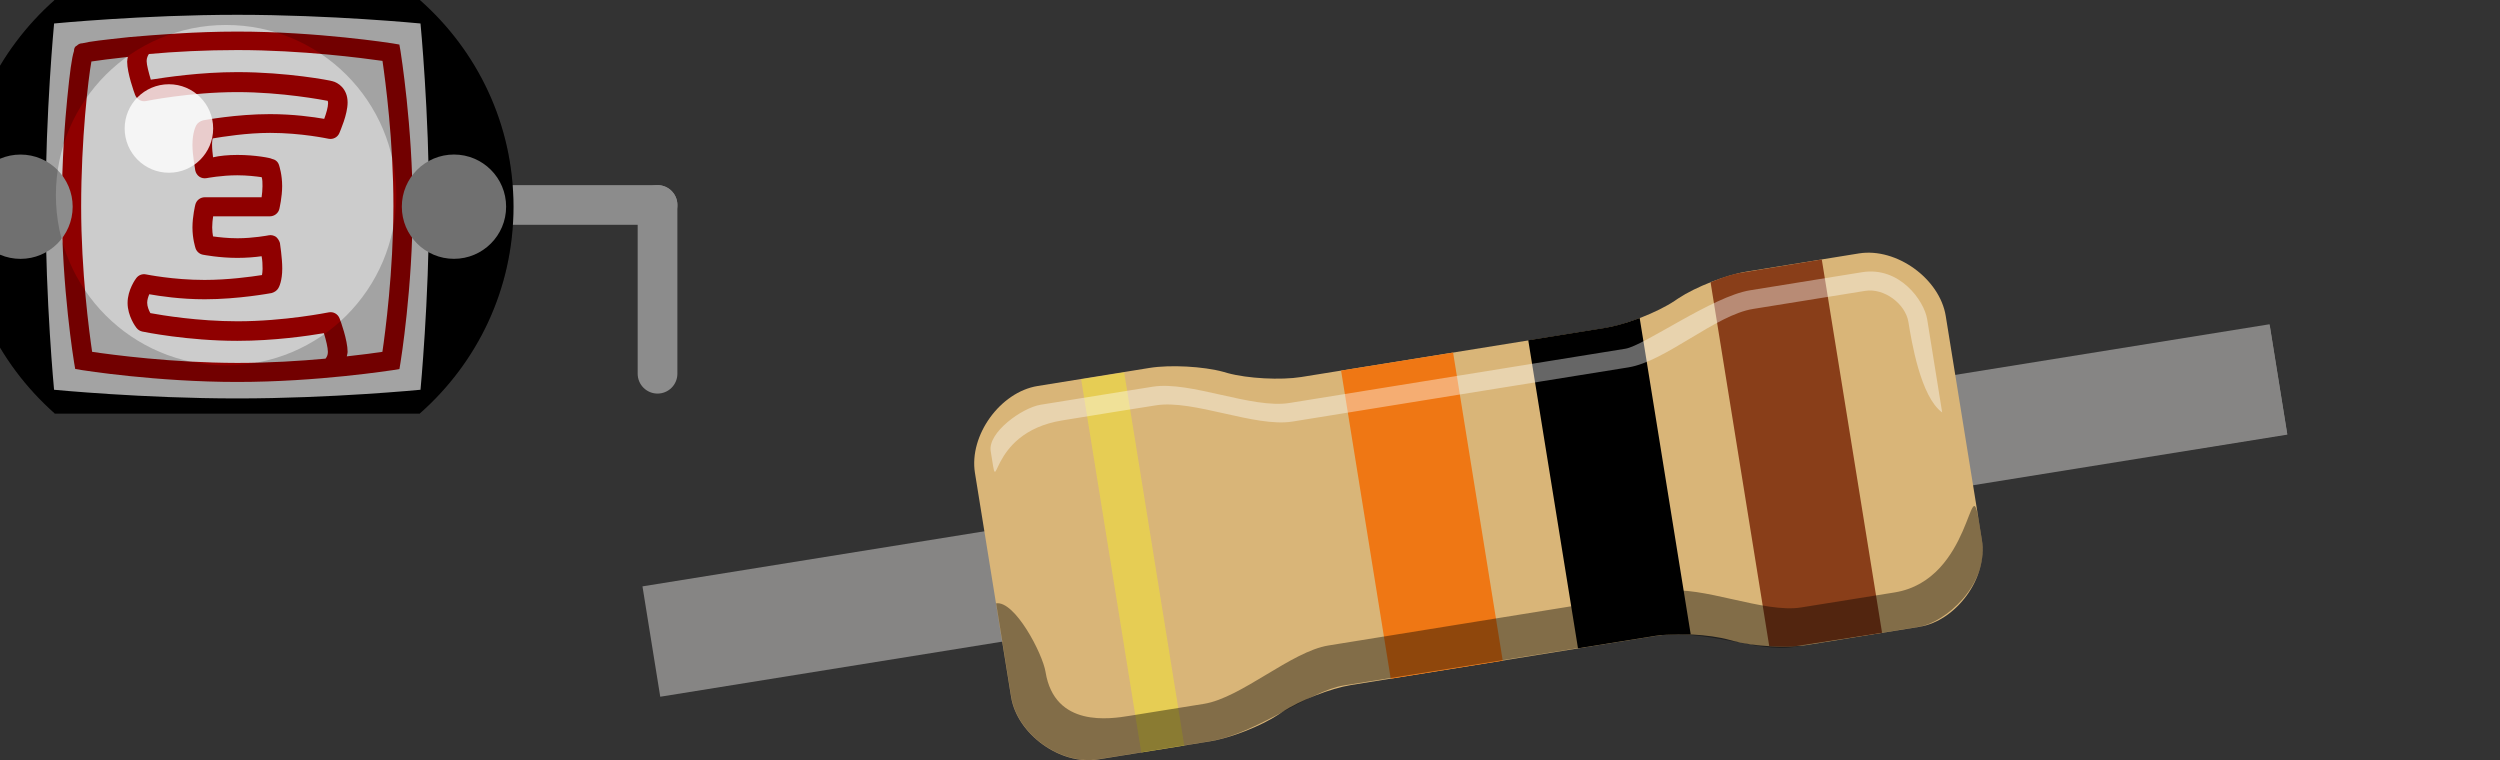 <?xml version="1.0" encoding="utf-8"?>
<!-- Generator: Adobe Illustrator 16.0.0, SVG Export Plug-In . SVG Version: 6.00 Build 0)  -->
<!DOCTYPE svg PUBLIC "-//W3C//DTD SVG 1.1//EN" "http://www.w3.org/Graphics/SVG/1.1/DTD/svg11.dtd">
<svg version="1.1" id="Layer_1" xmlns:svg="http://www.w3.org/2000/svg"
	 xmlns="http://www.w3.org/2000/svg" xmlns:xlink="http://www.w3.org/1999/xlink" x="0px" y="0px" width="132.211px"
	 height="40.201px" viewBox="0 0 132.211 40.201" enable-background="new 0 0 132.211 40.201" xml:space="preserve">
<rect x="0" y="0" width="132.211" height="40.201" fill="#333333" stroke="none"/>
<path fill="none" stroke="#8C8C8C" stroke-width="2.1" stroke-linecap="round" stroke-linejoin="round" d="M-9.681,10.84v8.924"/>
<path fill="none" stroke="#8C8C8C" stroke-width="2.1" stroke-linecap="round" stroke-linejoin="round" d="M34.773,10.84v8.924"/>
<g>
	<g id="breadboard">
		<rect id="connector0pin" x="-11.212" y="8.569" fill="none" width="2" height="2"/>
		<rect id="connector1pin" x="31.988" y="8.569" fill="none" width="2" height="2"/>
		<g id="connector0leg">
		</g>
		<g id="connector1leg">
		</g>
		<g>
			<path fill="none" stroke="#8C8C8C" stroke-width="2.1" stroke-linecap="round" d="M34.773,10.84H-9.681"/>
			<path d="M-2.052,10.93c0,4.355,1.918,8.254,4.945,10.934h19.31c3.035-2.676,4.953-6.572,4.953-10.934
				c0-4.354-1.918-8.252-4.953-10.93H2.891C-0.134,2.674-2.052,6.574-2.052,10.93z"/>
			<rect x="2.891" width="19.312" height="21.862"/>
			<path fill="#CCCCCC" d="M22.238,20.612c0,0-4.699,0.459-9.691,0.459c-4.992,0-9.688-0.459-9.688-0.459s-0.447-4.688-0.447-9.682
				c0-4.992,0.449-9.688,0.449-9.688s4.696-0.459,9.688-0.459c4.99,0,9.689,0.459,9.689,0.459s0.453,4.695,0.453,9.688
				C22.684,15.924,22.238,20.612,22.238,20.612z"/>
			<path fill="#8F0000" d="M21.184,2.719l-0.063-0.363l-0.367-0.063c-0.043-0.006-3.959-0.623-8.208-0.623
				c-2.218,0-4.326,0.174-5.702,0.291C5.461,2.11,4.744,2.19,4.355,2.289c-0.113,0-0.21,0.043-0.29,0.125
				C3.941,2.469,3.916,2.576,3.912,2.699c-0.12,0.377-0.217,1.1-0.358,2.525C3.448,6.297,3.269,8.479,3.269,10.94
				c0,4.271,0.641,8.176,0.646,8.209l0.062,0.363l0.362,0.061c0.038,0.008,3.942,0.627,8.21,0.627c4.275,0,8.171-0.623,8.208-0.623
				l0.367-0.061l0.059-0.361c0.008-0.043,0.641-3.959,0.641-8.211S21.188,2.758,21.184,2.719z M4.872,18.606
				c-0.154-1.049-0.58-4.236-0.58-7.676c0-3.6,0.376-6.764,0.542-7.678C5.2,3.198,5.887,3.104,6.761,3.01
				C6.748,3.096,6.725,3.166,6.725,3.26c0,0.611,0.376,1.643,0.42,1.758c0.09,0.238,0.334,0.377,0.584,0.324
				c0.024-0.004,2.314-0.471,4.82-0.471c2.376,0,4.541,0.418,4.779,0.461c0.004,0.01,0.023,0.039,0.023,0.121
				c0,0.209-0.098,0.543-0.205,0.832c-0.564-0.098-1.631-0.25-2.869-0.25c-1.772,0-3.47,0.316-3.54,0.33
				c-0.15,0.043-0.276,0.125-0.353,0.252C10.35,6.678,10.178,7.01,10.178,7.66c0,0.541,0.143,1.291,0.148,1.352
				c0.025,0.123,0.102,0.254,0.214,0.33c0.114,0.078,0.254,0.104,0.39,0.078c0.006,0,0.778-0.15,1.618-0.15
				c0.519,0,0.99,0.057,1.291,0.1c0.043,0.131,0.043,0.295,0.043,0.482c0,0.205-0.023,0.408-0.047,0.58h-1.289H10.83
				c-0.238,0-0.444,0.162-0.5,0.391c-0.006,0.023-0.152,0.619-0.152,1.207c0,0.602,0.15,1.049,0.164,1.102
				c0.06,0.172,0.208,0.303,0.388,0.338c0.036,0.006,0.872,0.168,1.816,0.168c0.494,0,0.952-0.039,1.289-0.088
				c0.043,0.211,0.051,0.459,0.051,0.67c0,0.148-0.018,0.238-0.031,0.326c-0.561,0.088-1.792,0.258-3.042,0.258
				c-1.666,0-3.069-0.291-3.084-0.291c-0.2-0.043-0.399,0.031-0.52,0.193c-0.04,0.049-0.462,0.627-0.462,1.314
				c0,0.689,0.422,1.26,0.472,1.322c0.076,0.098,0.184,0.166,0.304,0.191c0.097,0.023,2.414,0.492,5.026,0.492
				c1.97,0,3.769-0.268,4.58-0.406c0.109,0.354,0.211,0.768,0.211,0.99c0,0.166-0.059,0.277-0.125,0.357
				c-1.352,0.125-2.973,0.227-4.677,0.227C9.109,19.186,5.919,18.762,4.872,18.606z M20.223,18.606
				c-0.379,0.057-1.043,0.15-1.883,0.24c0.012-0.082,0.043-0.15,0.043-0.246c0-0.607-0.375-1.641-0.422-1.754
				c-0.088-0.24-0.334-0.379-0.584-0.326c-0.033,0.004-2.316,0.471-4.82,0.471c-2.084,0-4.002-0.32-4.605-0.432
				C7.87,16.416,7.784,16.2,7.784,16.012c0-0.152,0.052-0.313,0.111-0.451c0.55,0.098,1.652,0.266,2.931,0.266
				c1.771,0,3.471-0.318,3.542-0.33c0.141-0.043,0.277-0.125,0.352-0.256c0.039-0.061,0.207-0.389,0.207-1.043
				c0-0.574-0.123-1.32-0.123-1.35c-0.041-0.133-0.123-0.252-0.209-0.324c-0.123-0.078-0.258-0.105-0.375-0.082
				c-0.051,0.01-0.828,0.158-1.66,0.158c-0.521,0-0.992-0.057-1.294-0.098c-0.023-0.133-0.044-0.293-0.044-0.48
				c0-0.209,0.024-0.408,0.05-0.582h1.288h1.71c0.238,0,0.451-0.164,0.504-0.393c0.004-0.025,0.148-0.623,0.148-1.207
				c0-0.604-0.148-1.049-0.164-1.104c-0.059-0.197-0.209-0.301-0.383-0.336c-0.039-0.043-0.874-0.207-1.818-0.207
				c-0.496,0-0.95,0.045-1.29,0.125c-0.027-0.213-0.052-0.459-0.052-0.707c0-0.123,0.018-0.207,0.03-0.291
				c0.56-0.09,1.792-0.293,3.042-0.293c1.658,0,3.064,0.307,3.082,0.309c0.236,0.051,0.479-0.07,0.576-0.293
				c0.043-0.119,0.438-0.984,0.438-1.623c0-0.752-0.527-1.061-0.797-1.125c-0.098-0.041-2.414-0.482-5.029-0.482
				c-1.97,0-3.768,0.273-4.582,0.4c-0.109-0.375-0.22-0.783-0.22-0.984c0-0.16,0.062-0.291,0.12-0.373
				c1.362-0.125,2.996-0.209,4.678-0.209c3.439,0,6.623,0.426,7.675,0.572c0.152,1.043,0.578,4.229,0.578,7.682
				C20.797,14.367,20.379,17.555,20.223,18.606z"/>
			<circle fill="#8C8C8C" cx="1.085" cy="10.932" r="2.758"/>
			<circle fill="#8C8C8C" cx="24.008" cy="10.93" r="2.758"/>
			<path opacity="0.2" enable-background="new    " d="M22.203,0H2.891c-3.025,2.674-4.943,6.574-4.943,10.93
				c0,4.356,1.918,8.254,4.945,10.934h19.31c3.035-2.676,4.953-6.572,4.953-10.934C27.15,6.574,25.232,2.674,22.203,0z
				 M11.956,19.323c-4.971,0-9-4.043-9-9c0-4.971,4.029-9.002,9-9.002c4.966,0,9.001,4.031,9.001,9.002
				C20.957,15.289,16.926,19.323,11.956,19.323z"/>
			<circle opacity="0.8" fill="#FFFFFF" enable-background="new    " cx="8.933" cy="6.795" r="2.34"/>
		</g>
	</g>
</g>
<g id="breadboard_1_">
	
		<rect id="connector0pin_1_" x="115.559" y="17.533" transform="matrix(0.987 -0.159 0.159 0.987 -1.749 19.075)" fill="#868584" width="5" height="5.821"/>
	
		<rect id="connector1pin_1_" x="35.756" y="30.409" transform="matrix(0.987 -0.16 0.16 0.987 -4.841 6.554)" fill="#868584" width="5.002" height="5.821"/>
	
		<rect x="33.906" y="24.023" transform="matrix(0.987 -0.159 0.159 0.987 -3.308 12.69)" fill="#868584" width="87.182" height="5.913"/>
	<path id="Body_1_" fill="#D9B578" d="M88.561,15.912c-0.914,0.607-2.553,1.25-3.637,1.43l-16.105,2.596
		c-1.082,0.174-2.844,0.082-3.9-0.209L64.7,19.666c-1.061-0.291-2.814-0.385-3.904-0.209l-5.924,0.957
		c-1.975,0.319-3.631,2.612-3.313,4.592l1.912,11.849c0.316,1.971,2.611,3.627,4.586,3.309l5.924-0.957
		c1.09-0.174,2.725-0.813,3.641-1.426l0.191-0.127c0.918-0.611,2.555-1.252,3.639-1.426l16.104-2.599
		c1.086-0.178,2.836-0.084,3.899,0.209l0.219,0.06c1.062,0.289,2.818,0.383,3.904,0.209l5.922-0.957
		c1.978-0.318,3.633-2.613,3.313-4.586L102.9,16.715c-0.315-1.979-2.61-3.628-4.586-3.314l-5.922,0.959
		c-1.086,0.172-2.724,0.814-3.64,1.422L88.561,15.912z"/>
	<path fill="#893E19" d="M96.344,13.721l3.188,19.744c0,0-4.094,0.632-4.529,0.699c-0.438,0.069-1.438,0.006-1.438,0.006
		l-3.102-19.24c0,0,0.896-0.393,1.57-0.5C92.708,14.323,96.34,13.725,96.344,13.721z"/>
	<path d="M86.713,16.815l2.699,16.732c0,0-1.222-0.022-1.841,0.074c-0.62,0.104-4.12,0.664-4.12,0.664l-2.63-16.291
		c0,0,3.255-0.525,4.078-0.658C85.721,17.205,86.709,16.819,86.713,16.815z"/>
	
		<rect x="72.218" y="19.013" transform="matrix(0.987 -0.159 0.159 0.987 -3.38 12.316)" fill="#EF7714" width="6.002" height="16.509"/>
	
		<rect x="58.774" y="19.731" transform="matrix(0.987 -0.159 0.159 0.987 -3.971 9.927)" opacity="0.5" fill="#F5E731" enable-background="new    " width="2.305" height="19.999"/>
	<path id="Reflex_1_" opacity="0.4" fill="#FFFFFF" enable-background="new    " d="M100.926,17.033
		c-0.16-0.982-1.303-1.813-2.291-1.65c-1.973,0.314-3.951,0.637-5.922,0.955c-1.978,0.313-4.621,2.77-6.594,3.09
		c-1.978,0.313-15.802,2.547-17.773,2.867c-1.975,0.317-5.25-1.183-7.223-0.858c-1.979,0.313-1.979,0.313-4.941,0.795
		c-4.141,0.668-3.313,4.586-3.789,1.627c-0.16-0.988,1.654-2.293,2.643-2.455c0.656-0.105,3.047-0.49,4.592-0.74
		c0.711-0.115,1.25-0.201,1.334-0.213c1.973-0.318,5.252,1.178,7.225,0.861c1.976-0.32,16.785-2.708,17.772-2.87
		c0.986-0.16,4.617-2.773,6.59-3.09c1.978-0.32,3.949-0.639,5.929-0.957c1.976-0.318,3.274,1.498,3.438,2.479
		c0.16,0.988,0.795,4.939,0.795,4.939C101.564,20.983,101.086,18.022,100.926,17.033z"/>
	<path id="Shaddow_1_" opacity="0.4" enable-background="new    " d="M55.293,35.535c0.479,2.963,3.441,2.483,4.428,2.323
		c1.979-0.317,1.979-0.317,3.947-0.635c1.977-0.318,4.62-2.771,6.59-3.088c1.977-0.318,15.801-2.549,17.775-2.869
		c1.973-0.318,5.254,1.18,7.225,0.857c1.979-0.314,1.979-0.314,4.938-0.793c4.136-0.668,3.979-6.719,4.457-3.76
		c0.033,0.197,0.132,0.814,0.16,0.988c0.388,2.407-1.979,4.371-3.313,4.586c-0.959,0.156-6.383,1.033-6.646,1.074
		c-1.976,0.313-4.655-1.023-7.449-0.572c-1.979,0.319-15.354,2.442-16.344,2.604c-1.819,0.291-4.592,2.549-7.074,2.949
		c-1.975,0.318-3.953,0.639-5.924,0.957c-1.977,0.318-4.271-1.336-4.586-3.311c-0.16-0.988-0.797-4.938-0.797-4.938
		C53.666,31.754,55.133,34.554,55.293,35.535z"/>
</g>
</svg>
